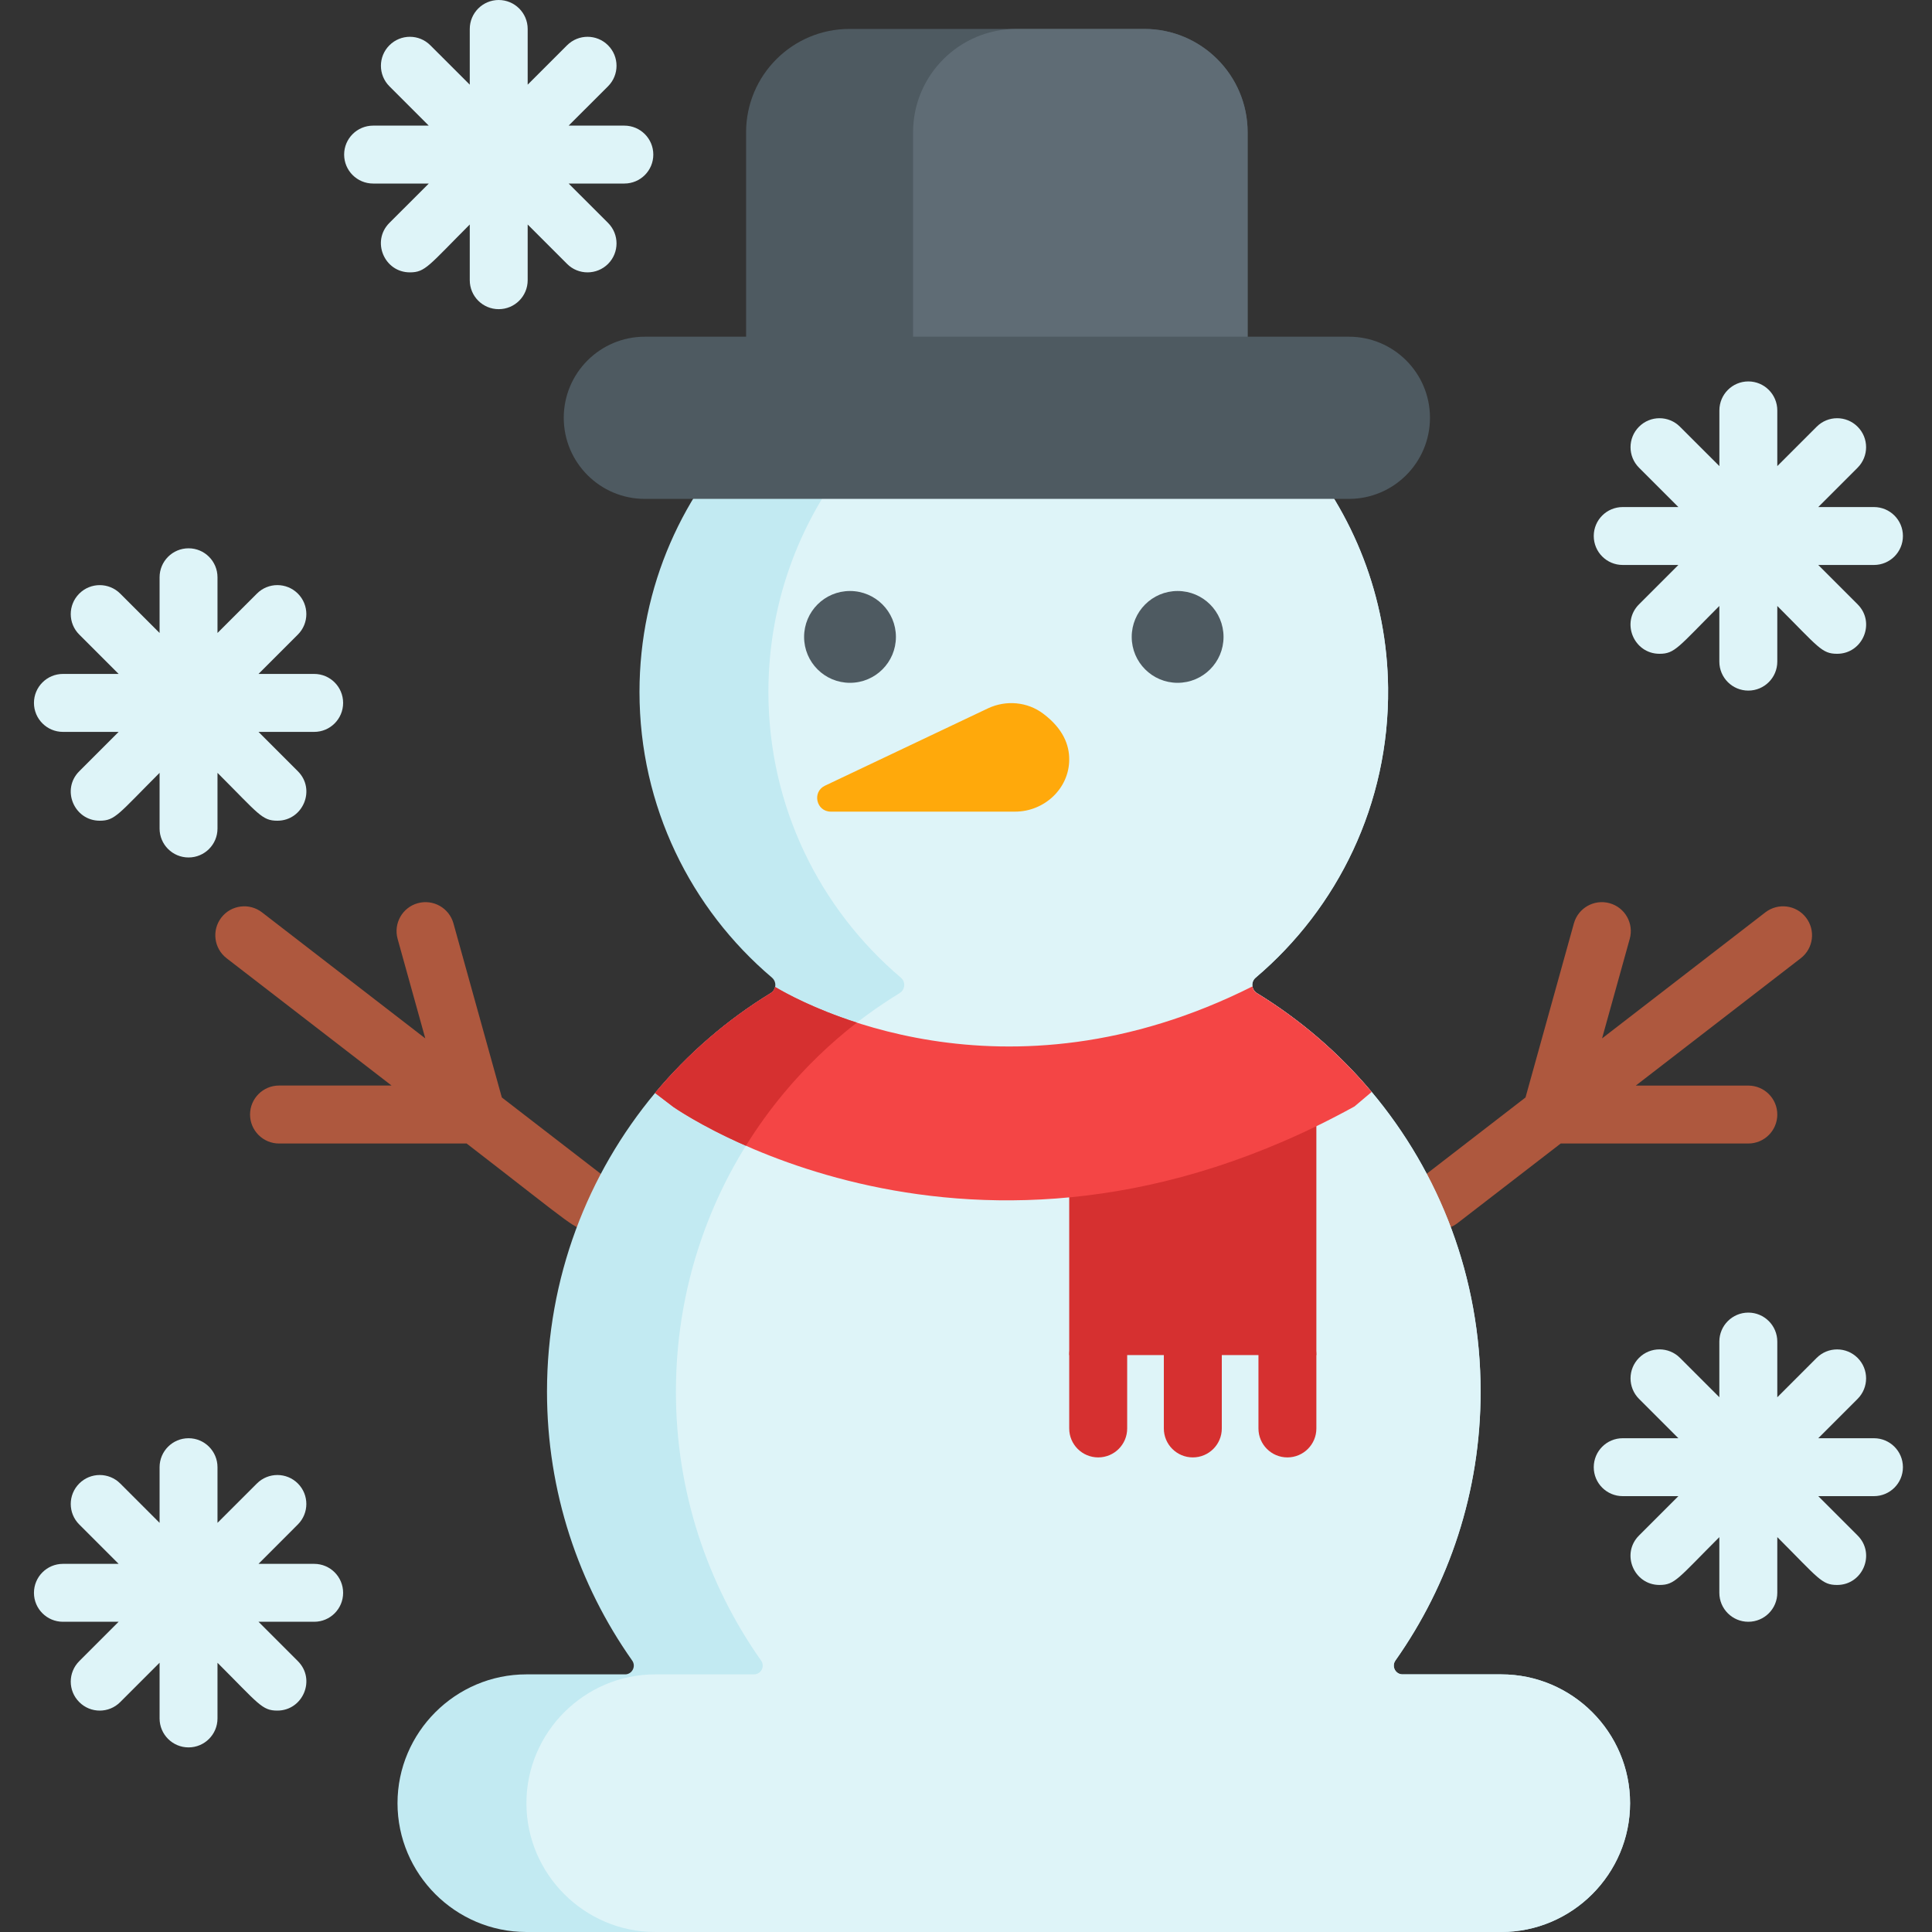 <svg width="40" height="40" viewBox="0 0 40 40" fill="none" xmlns="http://www.w3.org/2000/svg">
<rect x="0" y="0" width="40" height="40" fill="#333333" stroke="none"/>
<g clip-path="url(#clip0_14_12)">
<path d="M12.531 24.374L10.39 22.722L9.388 19.117C9.299 18.798 8.968 18.611 8.649 18.7C8.33 18.788 8.144 19.119 8.232 19.438L8.805 21.499L5.424 18.889C5.162 18.687 4.785 18.735 4.583 18.997C4.38 19.26 4.429 19.636 4.691 19.839L8.107 22.475H5.777C5.446 22.475 5.177 22.744 5.177 23.075C5.177 23.406 5.446 23.675 5.777 23.675H9.661C11.976 25.462 11.887 25.449 12.164 25.449C12.733 25.449 12.984 24.724 12.531 24.374Z" fill="#AE583E"/>
<path d="M37.391 18.997C37.189 18.735 36.812 18.687 36.55 18.889L33.169 21.499L33.742 19.438C33.831 19.119 33.644 18.788 33.325 18.7C33.006 18.611 32.675 18.798 32.586 19.117L31.584 22.722L29.444 24.374C28.99 24.724 29.242 25.449 29.81 25.449C29.938 25.449 30.067 25.408 30.176 25.324L32.313 23.675H36.197C36.528 23.675 36.797 23.407 36.797 23.075C36.797 22.744 36.528 22.476 36.197 22.476H33.867L37.283 19.839C37.545 19.637 37.594 19.26 37.391 18.997Z" fill="#AE583E"/>
<path d="M33.749 37.333C33.749 38.8 32.549 40 31.082 40H10.898C10.165 40 9.497 39.7 9.014 39.217C8.53 38.733 8.23 38.066 8.23 37.333C8.23 35.866 9.431 34.666 10.898 34.666H12.941C13.088 34.666 13.174 34.499 13.088 34.379C11.978 32.805 11.325 30.885 11.325 28.812C11.325 26.46 12.165 24.305 13.562 22.629C14.241 21.816 15.05 21.115 15.957 20.561C16.007 20.531 16.037 20.484 16.048 20.434C16.063 20.366 16.041 20.291 15.982 20.24C14.305 18.819 13.24 16.697 13.24 14.326C13.24 9.946 16.874 6.414 21.291 6.582C21.642 6.596 21.987 6.632 22.324 6.691C25.938 7.322 28.699 10.479 28.739 14.24C28.765 16.645 27.695 18.802 25.998 20.241C25.942 20.288 25.919 20.358 25.93 20.423C25.938 20.478 25.97 20.529 26.022 20.561C26.921 21.111 27.724 21.803 28.399 22.607C29.807 24.286 30.654 26.45 30.654 28.813C30.654 30.885 30.001 32.805 28.891 34.379C28.806 34.499 28.891 34.666 29.038 34.666H31.082C31.815 34.666 32.482 34.965 32.966 35.449C33.449 35.932 33.749 36.6 33.749 37.333Z" fill="#C2EAF2"/>
<path d="M33.749 37.333C33.749 38.8 32.549 40 31.082 40H13.567C12.834 40 12.166 39.7 11.683 39.217C11.199 38.733 10.899 38.066 10.899 37.333C10.899 35.866 12.1 34.666 13.567 34.666H15.61C15.757 34.666 15.843 34.499 15.757 34.379C14.647 32.805 13.994 30.885 13.994 28.813C13.994 26.46 14.834 24.305 16.231 22.629C16.91 21.816 17.719 21.115 18.627 20.561C18.675 20.531 18.706 20.484 18.717 20.434C18.732 20.366 18.71 20.291 18.651 20.241C16.974 18.819 15.909 16.697 15.909 14.326C15.909 10.501 18.68 7.324 22.324 6.691C25.939 7.322 28.699 10.479 28.739 14.24C28.765 16.645 27.695 18.802 25.998 20.241C25.942 20.288 25.92 20.358 25.93 20.423C25.939 20.478 25.97 20.529 26.022 20.561C26.921 21.111 27.724 21.803 28.399 22.607C29.807 24.286 30.655 26.45 30.655 28.813C30.655 30.885 30.002 32.805 28.891 34.379C28.806 34.499 28.891 34.666 29.038 34.666H31.082C31.815 34.666 32.482 34.965 32.966 35.449C33.45 35.932 33.749 36.6 33.749 37.333Z" fill="#DEF4F8"/>
<path d="M18.549 13.187C18.549 13.711 18.123 14.137 17.598 14.137C17.073 14.137 16.648 13.711 16.648 13.187C16.648 12.661 17.073 12.236 17.598 12.236C18.123 12.236 18.549 12.661 18.549 13.187Z" fill="#4E5A61"/>
<path d="M25.332 13.187C25.332 13.711 24.907 14.137 24.381 14.137C23.856 14.137 23.431 13.711 23.431 13.187C23.431 12.661 23.856 12.236 24.381 12.236C24.907 12.236 25.332 12.661 25.332 13.187Z" fill="#4E5A61"/>
<path d="M27.254 23.926V28.055H22.137V23.288L27.254 22.638V23.926Z" fill="#D63030"/>
<path d="M20.454 14.666L17.08 16.267C16.808 16.396 16.9 16.804 17.201 16.804H21.017C21.617 16.804 22.133 16.331 22.137 15.73C22.14 15.421 22.008 15.084 21.6 14.777C21.271 14.528 20.827 14.49 20.454 14.666Z" fill="#FFA90B"/>
<path d="M28.399 22.607L28.043 22.908C20.105 27.278 13.937 22.915 13.937 22.915L13.562 22.629C14.241 21.816 15.05 21.115 15.958 20.561C16.007 20.531 16.037 20.484 16.048 20.434C16.68 20.81 20.771 23.015 25.93 20.423C25.939 20.478 25.97 20.529 26.022 20.561C26.921 21.111 27.724 21.803 28.399 22.607Z" fill="#F44545"/>
<path d="M16.048 20.434C16.037 20.484 16.007 20.531 15.958 20.561C15.05 21.115 14.241 21.816 13.562 22.629L13.937 22.915C13.937 22.915 14.476 23.297 15.443 23.722C15.68 23.338 15.944 22.974 16.231 22.629C16.68 22.091 17.186 21.602 17.74 21.172C16.852 20.887 16.258 20.559 16.048 20.434Z" fill="#D63030"/>
<path d="M25.831 2.74V8.65H15.447V2.74C15.447 1.558 16.405 0.599 17.587 0.599H23.691C24.873 0.599 25.831 1.558 25.831 2.74Z" fill="#4E5A61"/>
<path d="M25.831 2.74V8.65H18.904V2.74C18.904 1.558 19.862 0.599 21.044 0.599H23.691C24.873 0.599 25.831 1.558 25.831 2.74Z" fill="#5F6C75"/>
<path d="M22.737 30.174C22.406 30.174 22.137 29.906 22.137 29.575V28.055C22.137 27.724 22.406 27.455 22.737 27.455C23.069 27.455 23.337 27.724 23.337 28.055V29.575C23.337 29.906 23.069 30.174 22.737 30.174Z" fill="#D63030"/>
<path d="M26.654 30.174C26.323 30.174 26.055 29.906 26.055 29.575V28.055C26.055 27.724 26.323 27.455 26.654 27.455C26.985 27.455 27.254 27.724 27.254 28.055V29.575C27.254 29.906 26.985 30.174 26.654 30.174Z" fill="#D63030"/>
<path d="M24.696 30.174C24.365 30.174 24.096 29.906 24.096 29.575V28.055C24.096 27.724 24.365 27.455 24.696 27.455C25.027 27.455 25.296 27.724 25.296 28.055V29.575C25.296 29.906 25.027 30.174 24.696 30.174Z" fill="#D63030"/>
<path d="M12.926 2.601H11.773L12.589 1.786C12.823 1.551 12.823 1.172 12.589 0.938C12.354 0.703 11.975 0.703 11.74 0.938L10.925 1.753V0.6C10.925 0.269 10.656 0 10.325 0C9.994 0 9.726 0.269 9.726 0.6V1.753L8.91 0.938C8.676 0.703 8.297 0.703 8.062 0.938C7.828 1.172 7.828 1.552 8.062 1.786L8.877 2.601H7.725C7.394 2.601 7.125 2.869 7.125 3.2C7.125 3.532 7.394 3.8 7.725 3.8H8.878L8.062 4.615C7.683 4.995 7.957 5.639 8.486 5.639C8.806 5.639 8.871 5.504 9.726 4.648V5.801C9.726 6.133 9.994 6.401 10.325 6.401C10.657 6.401 10.925 6.133 10.925 5.801V4.648L11.741 5.464C11.857 5.581 12.011 5.639 12.164 5.639C12.318 5.639 12.471 5.581 12.589 5.464C12.823 5.229 12.823 4.85 12.589 4.615L11.773 3.8H12.926C13.258 3.8 13.526 3.532 13.526 3.201C13.526 2.869 13.258 2.601 12.926 2.601Z" fill="#DEF4F8"/>
<path d="M6.505 13.953H5.352L6.167 13.138C6.401 12.904 6.401 12.524 6.167 12.29C5.933 12.056 5.553 12.055 5.319 12.29L4.503 13.105V11.952C4.503 11.621 4.235 11.352 3.904 11.352C3.572 11.352 3.304 11.621 3.304 11.952V13.105L2.489 12.29C2.254 12.056 1.875 12.056 1.641 12.29C1.406 12.524 1.406 12.904 1.641 13.138L2.456 13.953H1.303C0.972 13.953 0.703 14.222 0.703 14.553C0.703 14.884 0.972 15.153 1.303 15.153H2.456L1.641 15.968C1.262 16.347 1.535 16.992 2.065 16.992C2.384 16.992 2.449 16.856 3.304 16.001V17.154C3.304 17.485 3.572 17.753 3.904 17.753C4.235 17.753 4.503 17.485 4.503 17.154V16.001C5.36 16.858 5.424 16.992 5.743 16.992C6.272 16.992 6.546 16.347 6.167 15.968L5.352 15.153H6.505C6.836 15.153 7.104 14.884 7.104 14.553C7.104 14.222 6.836 13.953 6.505 13.953Z" fill="#DEF4F8"/>
<path d="M33.596 11.697H34.749L33.934 12.512C33.555 12.892 33.829 13.536 34.358 13.536C34.678 13.536 34.742 13.401 35.597 12.546V13.698C35.597 14.03 35.866 14.298 36.197 14.298C36.528 14.298 36.797 14.03 36.797 13.698V12.546C37.654 13.403 37.717 13.536 38.036 13.536C38.566 13.536 38.839 12.891 38.46 12.512L37.645 11.697H38.798C39.129 11.697 39.398 11.429 39.398 11.097C39.398 10.766 39.129 10.498 38.798 10.498H37.645L38.46 9.683C38.694 9.448 38.694 9.069 38.46 8.835C38.226 8.6 37.846 8.6 37.612 8.835L36.797 9.65V8.497C36.797 8.166 36.528 7.897 36.197 7.897C35.866 7.897 35.598 8.166 35.598 8.497V9.65L34.782 8.835C34.548 8.6 34.168 8.6 33.934 8.835C33.7 9.069 33.7 9.449 33.934 9.683L34.749 10.498H33.597C33.265 10.498 32.997 10.766 32.997 11.097C32.997 11.429 33.265 11.697 33.596 11.697Z" fill="#DEF4F8"/>
<path d="M38.798 29.777H37.645L38.46 28.962C38.694 28.727 38.694 28.348 38.46 28.114C38.226 27.88 37.846 27.879 37.612 28.114L36.797 28.929V27.776C36.797 27.445 36.528 27.176 36.197 27.176C35.866 27.176 35.597 27.445 35.597 27.776V28.928L34.782 28.113C34.548 27.879 34.168 27.879 33.934 28.113C33.7 28.348 33.7 28.727 33.934 28.962L34.749 29.777H33.596C33.265 29.777 32.997 30.045 32.997 30.377C32.997 30.708 33.265 30.976 33.596 30.976H34.749L33.934 31.791C33.555 32.17 33.829 32.815 34.358 32.815C34.678 32.815 34.742 32.679 35.597 31.825V32.977C35.597 33.309 35.866 33.577 36.197 33.577C36.528 33.577 36.797 33.309 36.797 32.977V31.824C37.654 32.682 37.717 32.815 38.036 32.815C38.566 32.815 38.839 32.17 38.46 31.791L37.645 30.976H38.798C39.129 30.976 39.398 30.708 39.398 30.377C39.398 30.045 39.129 29.777 38.798 29.777Z" fill="#DEF4F8"/>
<path d="M6.505 32.378H5.352L6.167 31.562C6.401 31.328 6.401 30.948 6.167 30.714C5.933 30.48 5.553 30.48 5.319 30.714L4.503 31.529V30.377C4.503 30.046 4.235 29.777 3.904 29.777C3.572 29.777 3.304 30.046 3.304 30.377V31.529L2.489 30.714C2.254 30.48 1.875 30.48 1.641 30.714C1.406 30.949 1.406 31.328 1.641 31.563L2.456 32.378H1.303C0.972 32.378 0.703 32.646 0.703 32.978C0.703 33.309 0.972 33.577 1.303 33.577H2.456L1.641 34.392C1.406 34.627 1.406 35.006 1.641 35.24C1.875 35.475 2.255 35.475 2.489 35.24L3.304 34.425V35.578C3.304 35.909 3.572 36.178 3.904 36.178C4.235 36.178 4.503 35.909 4.503 35.578V34.426C5.36 35.282 5.424 35.416 5.742 35.416C6.272 35.416 6.546 34.771 6.167 34.392L5.352 33.577H6.505C6.836 33.577 7.104 33.309 7.104 32.978C7.104 32.646 6.836 32.378 6.505 32.378Z" fill="#DEF4F8"/>
<path d="M27.927 10.329H13.351C12.424 10.329 11.672 9.577 11.672 8.65C11.672 7.722 12.424 6.971 13.351 6.971H27.927C28.854 6.971 29.606 7.722 29.606 8.65C29.606 9.577 28.854 10.329 27.927 10.329Z" fill="#4E5A61"/>
</g>
<defs>
<clipPath id="clip0_14_12">
<rect width="40" height="40" fill="white"/>
</clipPath>
</defs>
</svg>
